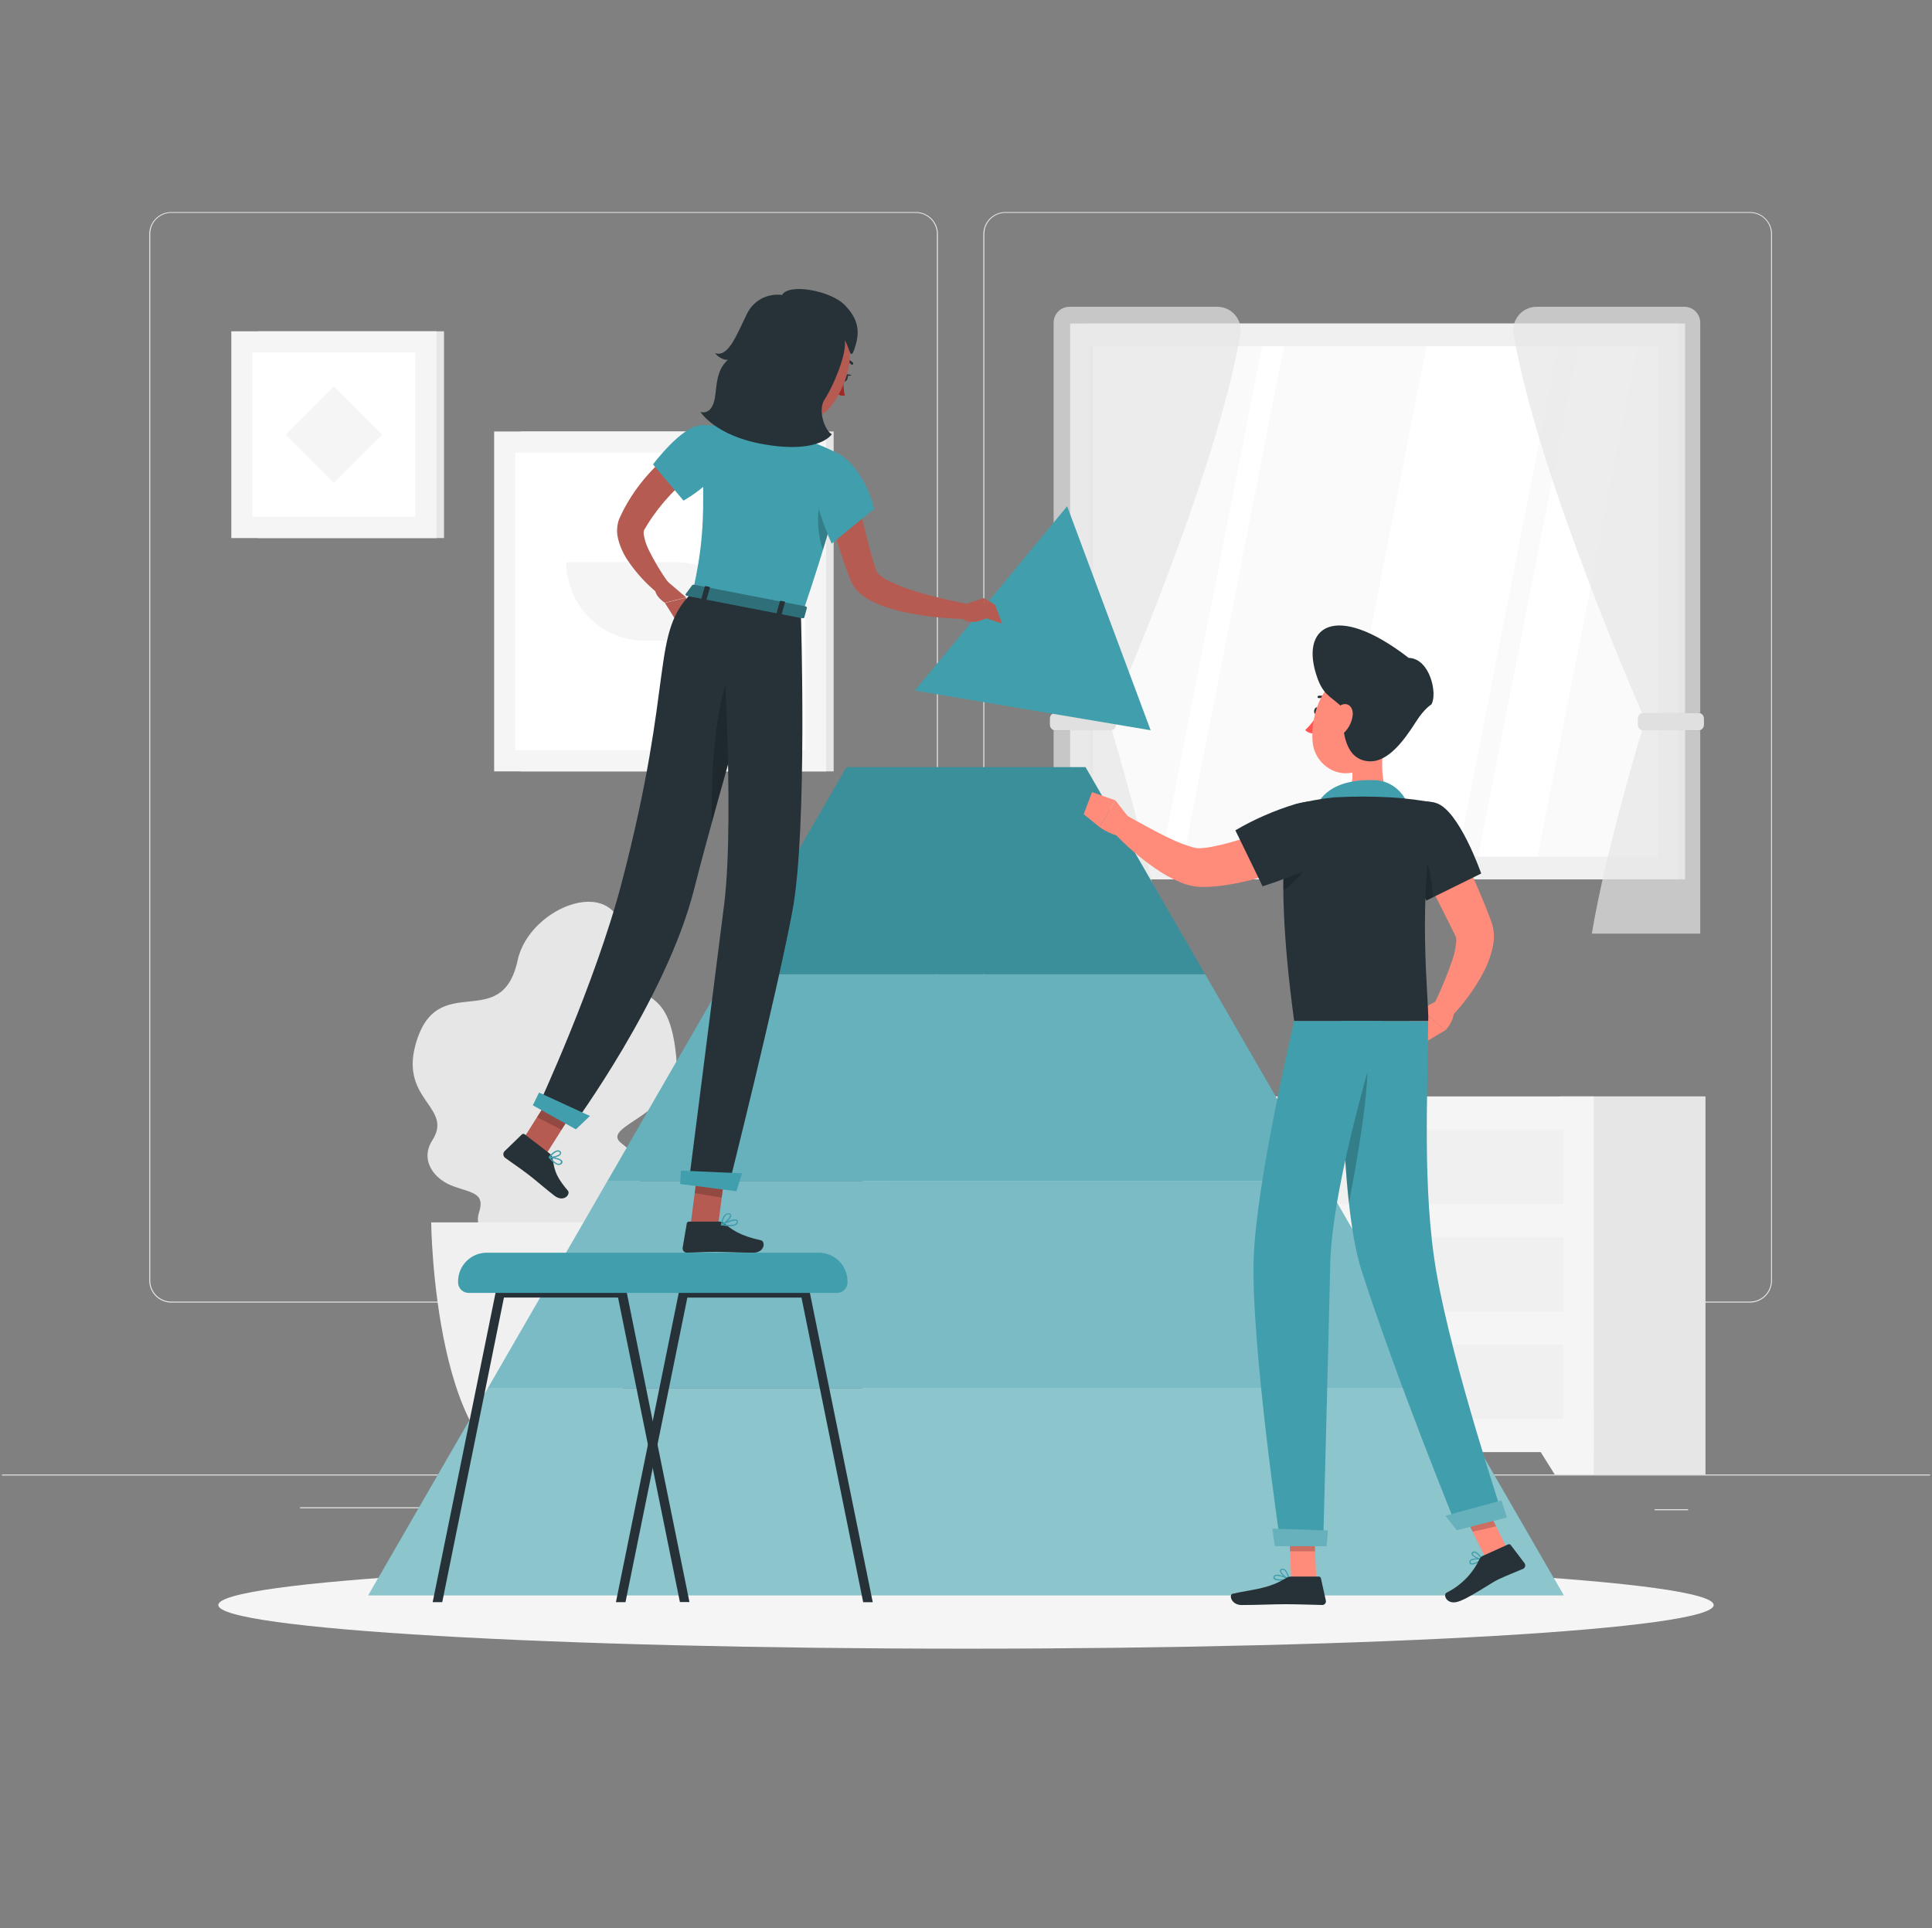 <svg width="501" height="500" viewBox="0 0 501 500" fill="none" xmlns="http://www.w3.org/2000/svg">
<rect x="0" y="0" width="501" height="500" fill="#808080" stroke="none"/>
<g clip-path="url(#clip0_379_6076)">
<path d="M500.5 382.4H0.5V382.65H500.5V382.4Z" fill="#EBEBEB"/>
<path d="M358.18 389.21H325.06V389.46H358.18V389.21Z" fill="#EBEBEB"/>
<path d="M437.76 391.4H429.07V391.65H437.76V391.4Z" fill="#EBEBEB"/>
<path d="M378.37 398.49H359.18V398.74H378.37V398.49Z" fill="#EBEBEB"/>
<path d="M250.5 395.11H207.31V395.36H250.5V395.11Z" fill="#EBEBEB"/>
<path d="M198.4 395.11H192.07V395.36H198.4V395.11Z" fill="#EBEBEB"/>
<path d="M171.49 390.89H77.81V391.14H171.49V390.89Z" fill="#EBEBEB"/>
<path d="M237.5 337.8H44.41C42.897 337.797 41.447 337.195 40.379 336.124C39.31 335.053 38.71 333.603 38.71 332.09V60.66C38.723 59.156 39.329 57.718 40.396 56.658C41.464 55.599 42.906 55.003 44.41 55H237.5C239.014 55 240.467 55.602 241.538 56.672C242.608 57.743 243.21 59.196 243.21 60.71V332.09C243.21 333.604 242.608 335.057 241.538 336.128C240.467 337.198 239.014 337.8 237.5 337.8ZM44.41 55.2C42.964 55.203 41.577 55.779 40.556 56.803C39.534 57.826 38.96 59.214 38.96 60.66V332.09C38.96 333.536 39.534 334.924 40.556 335.947C41.577 336.971 42.964 337.547 44.41 337.55H237.5C238.947 337.547 240.334 336.971 241.358 335.948C242.381 334.924 242.957 333.537 242.96 332.09V60.66C242.957 59.213 242.381 57.825 241.358 56.802C240.334 55.779 238.947 55.203 237.5 55.2H44.41Z" fill="#EBEBEB"/>
<path d="M453.81 337.8H260.71C259.196 337.797 257.746 337.195 256.675 336.125C255.605 335.054 255.003 333.604 255 332.09V60.66C255.016 59.155 255.624 57.717 256.693 56.658C257.762 55.598 259.205 55.002 260.71 55H453.81C455.312 55.005 456.752 55.602 457.817 56.662C458.882 57.721 459.487 59.158 459.5 60.66V332.09C459.5 333.601 458.901 335.05 457.835 336.121C456.768 337.191 455.321 337.795 453.81 337.8ZM260.71 55.2C259.263 55.203 257.875 55.779 256.852 56.802C255.829 57.825 255.253 59.213 255.25 60.66V332.09C255.253 333.537 255.829 334.924 256.852 335.948C257.875 336.971 259.263 337.547 260.71 337.55H453.81C455.257 337.547 456.645 336.971 457.668 335.948C458.691 334.924 459.267 333.537 459.27 332.09V60.66C459.267 59.213 458.691 57.825 457.668 56.802C456.645 55.779 455.257 55.203 453.81 55.2H260.71Z" fill="#EBEBEB"/>
<path d="M117.8 307.73C112.58 305.96 108.8 300.92 112.1 295.73C117.6 287.19 103.85 285.37 107.71 271.08C113.15 250.9 130.04 268.39 134.24 249.02C137.24 234.93 160.96 225.7 161.88 244.25C162.88 264.57 173.08 251.3 175.34 273.88C176.9 289.5 154.68 291.77 161.34 296.65C166.19 300.22 169.05 306.43 162.29 310.65C153.08 316.44 161.77 320.96 155.51 325C149.25 329.04 148.23 322.6 138.51 325.74C129.82 328.54 122.45 319.95 124.18 314.58C125.77 309.63 123.05 309.51 117.8 307.73Z" fill="#E6E6E6"/>
<path d="M168.04 317C168.04 317 167.33 382.38 139.92 382.38C112.51 382.38 111.81 317 111.81 317H168.04Z" fill="#F0F0F0"/>
<path d="M281.23 228.04L436.97 228.04V83.91L281.23 83.91V228.04Z" fill="#E6E6E6"/>
<path d="M277.5 228.04L435.23 228.04V83.91L277.5 83.91V228.04Z" fill="#F0F0F0"/>
<path d="M429.99 222.15V89.79L282.74 89.79V222.15H429.99Z" fill="#FAFAFA"/>
<path d="M343.92 222.15L369.93 89.79H404.02L378.01 222.15H343.92Z" fill="white"/>
<path d="M383.32 222.15L409.32 89.79H424.72L398.71 222.15H383.32Z" fill="white"/>
<path d="M301.29 222.15L327.3 89.79H332.95L306.94 222.15H301.29Z" fill="white"/>
<path d="M283.39 222.14V89.78H282.72V222.14H283.39Z" fill="#E6E6E6"/>
<path opacity="0.7" d="M440.9 83.67V184.84H425.79C425.79 184.84 398.64 123.07 392.5 86.64C392.351 85.768 392.395 84.874 392.628 84.021C392.861 83.168 393.279 82.377 393.85 81.702C394.422 81.027 395.135 80.486 395.938 80.116C396.741 79.746 397.616 79.556 398.5 79.56H436.86C437.938 79.578 438.965 80.019 439.721 80.788C440.477 81.557 440.9 82.592 440.9 83.67Z" fill="#E6E6E6"/>
<path opacity="0.7" d="M440.9 242.12V189.45H425.79C425.79 189.45 416.38 220.45 412.79 242.12H440.9Z" fill="#E6E6E6"/>
<path d="M426.23 189.45H440.35C441.184 189.45 441.86 188.774 441.86 187.94V186.35C441.86 185.516 441.184 184.84 440.35 184.84H426.23C425.396 184.84 424.72 185.516 424.72 186.35V187.94C424.72 188.774 425.396 189.45 426.23 189.45Z" fill="#E0E0E0"/>
<path opacity="0.7" d="M273.22 83.67V184.84H288.33C288.33 184.84 315.48 123.07 321.65 86.64C321.799 85.768 321.755 84.874 321.522 84.021C321.289 83.168 320.871 82.377 320.3 81.702C319.728 81.027 319.015 80.486 318.212 80.116C317.409 79.746 316.534 79.556 315.65 79.56H277.33C276.24 79.56 275.195 79.993 274.424 80.764C273.653 81.535 273.22 82.58 273.22 83.67Z" fill="#E6E6E6"/>
<path opacity="0.7" d="M273.22 242.12V189.45H288.33C288.33 189.45 297.73 220.45 301.33 242.12H273.22Z" fill="#E6E6E6"/>
<path d="M287.89 184.84H273.77C272.936 184.84 272.26 185.516 272.26 186.35V187.94C272.26 188.774 272.936 189.45 273.77 189.45H287.89C288.724 189.45 289.4 188.774 289.4 187.94V186.35C289.4 185.516 288.724 184.84 287.89 184.84Z" fill="#E0E0E0"/>
<path d="M223.64 382.4H261.44V284.33H223.64V382.4Z" fill="#E6E6E6"/>
<path d="M233.73 382.4H223.63V365.48H244.31L233.73 382.4Z" fill="#F5F5F5"/>
<path d="M404.46 382.4H442.26V284.33H404.46V382.4Z" fill="#E6E6E6"/>
<path d="M223.63 376.58H413.27V284.34H223.63V376.58Z" fill="#F5F5F5"/>
<path d="M231.46 312.22H405.44V292.89H231.46V312.22Z" fill="#F0F0F0"/>
<path d="M403.18 382.4H413.27V365.48H392.59L403.18 382.4Z" fill="#F5F5F5"/>
<path d="M231.46 340.12H405.44V320.79H231.46V340.12Z" fill="#F0F0F0"/>
<path d="M231.46 368.02H405.44V348.69H231.46V368.02Z" fill="#F0F0F0"/>
<path d="M135.01 200.05H216.18V111.9L135.01 111.9V200.05Z" fill="#E6E6E6"/>
<path d="M128.14 200.05H214.23V111.9L128.14 111.9V200.05Z" fill="#F5F5F5"/>
<path d="M208.74 194.55V117.38H133.63V194.55H208.74Z" fill="white"/>
<path d="M195.5 166.16C195.501 163.483 194.975 160.833 193.951 158.359C192.928 155.886 191.426 153.639 189.534 151.746C187.641 149.854 185.394 148.352 182.921 147.329C180.447 146.305 177.797 145.779 175.12 145.78H146.85C146.85 151.185 148.997 156.369 152.819 160.191C156.641 164.013 161.825 166.16 167.23 166.16H195.5Z" fill="#F5F5F5"/>
<path d="M66.84 139.54H115.14V85.92H66.84V139.54Z" fill="#E6E6E6"/>
<path d="M59.98 139.54H113.2V85.92H59.98L59.98 139.54Z" fill="#F5F5F5"/>
<path d="M107.7 134.05V91.4H65.46V134.05H107.7Z" fill="white"/>
<path d="M99.073 112.73L86.593 100.25L74.112 112.73L86.593 125.21L99.073 112.73Z" fill="#F5F5F5"/>
<path d="M250.5 427.56C357.582 427.56 444.39 422.492 444.39 416.24C444.39 409.988 357.582 404.92 250.5 404.92C143.417 404.92 56.61 409.988 56.61 416.24C56.61 422.492 143.417 427.56 250.5 427.56Z" fill="#F5F5F5"/>
<path d="M95.5 413.72H405.5L374.5 360.03H126.5L95.5 413.72Z" fill="#419EAC"/>
<path opacity="0.4" d="M95.5 413.72H405.5L374.5 360.03H126.5L95.5 413.72Z" fill="white"/>
<path d="M126.5 360.03H374.5L343.5 306.33H157.5L126.5 360.03Z" fill="#419EAC"/>
<path opacity="0.3" d="M126.5 360.03H374.5L343.5 306.33H157.5L126.5 360.03Z" fill="white"/>
<path d="M188.5 252.64L157.5 306.33H343.5L312.5 252.64H188.5Z" fill="#419EAC"/>
<path opacity="0.2" d="M188.5 252.64L157.5 306.33H343.5L312.5 252.64H188.5Z" fill="white"/>
<path d="M281.5 198.95H219.5L188.5 252.64H312.5L281.5 198.95Z" fill="#419EAC"/>
<path opacity="0.1" d="M281.5 198.95H219.5L188.5 252.64H312.5L281.5 198.95Z" fill="black"/>
<path d="M180.99 121.91C180.48 122.29 179.79 122.83 179.18 123.33C178.57 123.83 177.95 124.33 177.34 124.92C176.14 126.02 174.95 127.14 173.83 128.32C171.616 130.666 169.64 133.225 167.93 135.96C167.56 136.57 166.93 137.6 167.04 137.46C166.913 137.812 166.875 138.19 166.93 138.56C167.142 139.951 167.571 141.301 168.2 142.56C169.668 145.541 171.377 148.397 173.31 151.1L170.5 153.8C167.595 151.426 165.046 148.648 162.93 145.55C161.717 143.804 160.824 141.858 160.29 139.8C159.952 138.45 159.931 137.04 160.23 135.68C160.315 135.283 160.435 134.895 160.59 134.52C160.697 134.246 160.821 133.979 160.96 133.72L161.59 132.43C163.344 129.044 165.518 125.892 168.06 123.05C169.306 121.649 170.624 120.313 172.01 119.05C172.71 118.42 173.43 117.8 174.16 117.2C174.89 116.6 175.61 116.06 176.54 115.42L180.99 121.91Z" fill="#B55B52"/>
<path d="M181.66 110.32C176.74 110.54 169.33 120.44 169.33 120.44L177.24 129.82C177.24 129.82 187.24 124.43 188.34 117.3C188.87 113.74 186.5 110.1 181.66 110.32Z" fill="#419EAC"/>
<path d="M172.07 149.93L177.93 154.93L172.43 156.32C172.43 156.32 169.01 154.32 170.01 151.53L172.07 149.93Z" fill="#B55B52"/>
<path d="M177.97 157.86L175.11 160.63L172.43 156.37L177.93 154.98L177.97 157.86Z" fill="#B55B52"/>
<path d="M218.56 97.68C218.32 98.19 218.4 98.75 218.74 98.92C219.08 99.09 219.54 98.8 219.74 98.29C219.94 97.78 219.9 97.22 219.57 97.05C219.24 96.88 218.8 97.16 218.56 97.68Z" fill="#263238"/>
<path d="M219.44 97L220.85 97.26C220.85 97.26 219.76 97.91 219.44 97Z" fill="#263238"/>
<path d="M218.76 98.4C218.671 99.811 218.772 101.226 219.06 102.61C218.705 102.665 218.343 102.642 217.998 102.544C217.652 102.445 217.333 102.274 217.06 102.04L218.76 98.4Z" fill="#A02724"/>
<path d="M220.86 94.58C220.807 94.567 220.758 94.539 220.72 94.5C220.418 94.195 220.05 93.963 219.644 93.822C219.239 93.682 218.806 93.637 218.38 93.69C218.337 93.7 218.292 93.702 218.248 93.694C218.204 93.686 218.162 93.67 218.124 93.645C218.087 93.621 218.055 93.59 218.03 93.552C218.005 93.516 217.988 93.474 217.98 93.43C217.962 93.343 217.979 93.252 218.028 93.177C218.077 93.102 218.153 93.049 218.24 93.03C218.774 92.957 219.318 93.009 219.828 93.183C220.338 93.356 220.801 93.646 221.18 94.03C221.211 94.061 221.236 94.097 221.253 94.138C221.27 94.178 221.278 94.221 221.278 94.265C221.278 94.309 221.27 94.352 221.253 94.392C221.236 94.433 221.211 94.469 221.18 94.5C221.138 94.539 221.086 94.567 221.03 94.581C220.974 94.595 220.916 94.595 220.86 94.58Z" fill="#263238"/>
<path d="M199.13 98.15C199.27 102.44 197.43 109.36 194.07 111.55C194.07 111.55 196.24 116.19 203.96 117.68C212.45 119.33 208.71 114.28 208.71 114.28C204.26 112.28 204.94 108.88 206.28 105.83L199.13 98.15Z" fill="#B55B52"/>
<path d="M221.1 122.06C221.49 124.24 221.9 126.56 222.38 128.8C222.86 131.04 223.3 133.33 223.83 135.57C224.36 137.81 224.91 140.04 225.5 142.25C225.79 143.36 226.12 144.45 226.44 145.54L227.29 148.19C227.64 148.745 228.108 149.216 228.66 149.57C229.464 150.119 230.313 150.598 231.2 151C233.198 151.924 235.26 152.702 237.37 153.33C239.52 154.02 241.75 154.61 244 155.14C246.25 155.67 248.53 156.14 250.77 156.63L250.41 160.52C245.55 160.448 240.705 159.956 235.93 159.05C233.449 158.587 231.01 157.918 228.64 157.05C227.346 156.573 226.1 155.973 224.92 155.26C223.431 154.414 222.166 153.224 221.23 151.79C221.088 151.567 220.958 151.337 220.84 151.1L220.67 150.72L220.54 150.4L220.21 149.54L219.56 147.83C219.15 146.68 218.73 145.54 218.35 144.38C217.58 142.08 216.88 139.76 216.28 137.38C215.009 132.708 214.007 127.967 213.28 123.18L221.1 122.06Z" fill="#B55B52"/>
<path d="M276.73 131.28L237.24 179.08L298.38 189.38L276.73 131.28Z" fill="#419EAC"/>
<path d="M249.5 157L255.11 155.09L255.76 160.33C255.76 160.33 250.64 163.07 248.76 159.33L249.5 157Z" fill="#B55B52"/>
<path d="M258.01 156.79L259.87 161.72L255.72 160.34L255.07 155.1L258.01 156.79Z" fill="#B55B52"/>
<path d="M179.13 317.29L186.22 317.81L188.33 301.53L181.24 301.01L179.13 317.29Z" fill="#B55B52"/>
<path d="M134.25 297.65L140.77 300.68L149.5 286.86L142.98 283.83L134.25 297.65Z" fill="#B55B52"/>
<path d="M142.5 299.12L136.09 294.19C135.987 294.097 135.854 294.046 135.715 294.046C135.576 294.046 135.443 294.097 135.34 294.19L130.83 298.56C130.721 298.677 130.638 298.816 130.585 298.967C130.533 299.118 130.514 299.279 130.528 299.438C130.542 299.598 130.59 299.753 130.668 299.892C130.745 300.032 130.852 300.154 130.98 300.25C133.25 301.93 134.43 302.63 137.25 304.79C138.98 306.12 141.39 308.25 143.78 310.09C146.17 311.93 148.07 309.72 147.24 308.75C143.48 304.38 143.76 302.55 143.24 300.16C143.114 299.742 142.854 299.377 142.5 299.12Z" fill="#263238"/>
<path d="M186.67 316.8H178.67C178.531 316.798 178.395 316.847 178.289 316.937C178.182 317.027 178.112 317.152 178.09 317.29L177.02 323.6C176.997 323.757 177.008 323.918 177.053 324.07C177.098 324.223 177.175 324.364 177.28 324.484C177.384 324.603 177.513 324.699 177.659 324.764C177.804 324.829 177.961 324.862 178.12 324.86C180.9 324.81 182.24 324.65 185.75 324.65C187.91 324.65 192.36 324.87 195.34 324.87C198.32 324.87 198.55 321.93 197.34 321.66C191.81 320.46 189.66 318.81 187.83 317.24C187.506 316.963 187.096 316.807 186.67 316.8Z" fill="#263238"/>
<path opacity="0.2" d="M188.33 301.54L187.16 310.58L180.15 309.41L181.23 301.01L188.33 301.54Z" fill="black"/>
<path opacity="0.2" d="M142.98 283.84L149.5 286.87L145.63 292.99L139.25 289.73L142.98 283.84Z" fill="black"/>
<path d="M179.66 153.51L208.11 159C221.55 119.43 218.33 118.15 218.33 118.15C216.242 117.021 214.089 116.019 211.88 115.15L211.5 115C209.68 114.34 209.3 114.24 206.86 113.53C202.67 112.53 198.77 111.73 193.95 111.04C193.64 111.04 193.33 110.94 193.03 110.91C192.15 110.8 191.28 110.71 190.45 110.63C189.88 110.56 189.32 110.53 188.78 110.49L186.94 110.39C183.83 110.24 181.61 110.28 181.61 110.28C183.23 135 182.04 142.1 179.66 153.51Z" fill="#419EAC"/>
<path opacity="0.2" d="M212.58 130.22C211.765 134.358 212.051 138.638 213.41 142.63C215.77 134.89 217.12 129.63 217.84 125.98C215.66 125.7 213.34 126.4 212.58 130.22Z" fill="black"/>
<path d="M218.09 118.05C222.83 121.14 225.86 128.05 226.66 131.98L215.66 140.98C215.66 140.98 209.66 127.59 211.66 124.17C213.67 120.57 216.3 116.87 218.09 118.05Z" fill="#419EAC"/>
<path d="M202 87.65C199.44 94.18 198.21 96.89 199.89 101.74C202.41 109.03 210.96 111.01 215.41 105.43C219.41 100.43 222.95 90.58 217.93 84.97C216.879 83.723 215.521 82.771 213.99 82.209C212.459 81.646 210.808 81.493 209.2 81.763C207.592 82.034 206.082 82.719 204.819 83.752C203.556 84.784 202.585 86.128 202 87.65Z" fill="#B55B52"/>
<path d="M214.09 94.8C213.772 96.067 213.856 97.402 214.33 98.62C214.98 100.34 216.33 100.3 216.98 99.08C217.63 97.86 217.98 95.76 216.91 94.4C215.84 93.04 214.5 93.4 214.09 94.8Z" fill="#B55B52"/>
<path d="M202.81 76.5C200.922 76.239 199.001 76.599 197.335 77.526C195.67 78.454 194.352 79.898 193.58 81.64C191.17 86.49 188.86 92.89 185.41 91.56C186.06 92.56 188.11 93.67 188.81 93.21C186.48 95.54 186.02 97.43 185.52 102.21C184.9 108.12 181.63 106.82 181.63 106.82C181.63 106.82 185.45 113.01 197.96 115.2C209.08 117.2 214.23 114.66 215.73 112.58C214.19 112.08 211.79 106.58 213.9 103.46C216.01 100.34 219.66 91.71 219.06 88.25C220.41 90.39 220.48 93.79 221.61 90.37C222.74 86.95 223.25 83.37 219.06 79.12C215.33 75.29 204.44 73.42 202.81 76.5Z" fill="#263238"/>
<path d="M200.6 157.57C200.6 157.57 186.74 204 179.97 230.7C172.83 258.89 148.5 292 148.5 292L139.5 287C139.5 287 154.26 255.37 161.18 229.06C175.18 175.65 168.47 164.33 179.67 153.48L200.6 157.57Z" fill="#263238"/>
<path d="M149.34 292.88L138.16 286.64L139.79 283.34L152.98 289.41L149.34 292.88Z" fill="#419EAC"/>
<path opacity="0.2" d="M194.09 167.45C185 174.45 184.39 201.18 184.6 213.25C189.22 196.38 194.69 177.61 197.89 166.74C197.02 166 195.76 166.16 194.09 167.45Z" fill="black"/>
<path d="M145.24 302.07C145.16 302.101 145.076 302.121 144.99 302.13C144.09 302.21 142.92 300.98 142.31 300.23C142.293 300.203 142.284 300.172 142.284 300.14C142.284 300.108 142.293 300.077 142.31 300.05C142.33 300.02 142.361 299.999 142.396 299.99C142.431 299.98 142.468 299.984 142.5 300C142.8 300 145.38 300.27 145.8 301.07C145.851 301.156 145.878 301.255 145.878 301.355C145.878 301.455 145.851 301.554 145.8 301.64C145.672 301.847 145.473 302 145.24 302.07ZM142.84 300.34C143.69 301.34 144.47 301.84 144.96 301.8C145.064 301.786 145.163 301.746 145.247 301.683C145.331 301.62 145.398 301.536 145.44 301.44C145.462 301.402 145.473 301.359 145.473 301.315C145.473 301.271 145.462 301.228 145.44 301.19C145.23 300.77 143.87 300.47 142.84 300.34Z" fill="#419EAC"/>
<path d="M207.68 159C207.68 159 209.45 215.15 205.48 236.29C201.36 258.29 188.79 308.29 188.79 308.29L178.57 307C178.57 307 185.03 256.45 187.78 234.6C190.78 210.77 186.85 154.96 186.85 154.96L207.68 159Z" fill="#263238"/>
<path d="M190.97 308.93L176.39 307.05L176.57 303.59L192.43 304.28L190.97 308.93Z" fill="#419EAC"/>
<path d="M144.62 299.93C143.92 300.216 143.164 300.339 142.41 300.29C142.382 300.286 142.355 300.274 142.332 300.257C142.309 300.239 142.291 300.216 142.28 300.19C142.267 300.163 142.261 300.134 142.261 300.105C142.261 300.076 142.267 300.047 142.28 300.02C142.34 299.96 143.56 298.38 144.58 298.31C144.713 298.296 144.848 298.311 144.975 298.356C145.101 298.401 145.216 298.474 145.31 298.57C145.416 298.653 145.49 298.77 145.519 298.901C145.548 299.033 145.531 299.17 145.47 299.29C145.267 299.594 144.968 299.819 144.62 299.93ZM142.77 299.98C143.64 299.98 144.98 299.58 145.19 299.14C145.19 299.07 145.25 298.96 145.09 298.81C145.031 298.749 144.959 298.702 144.879 298.673C144.8 298.644 144.714 298.632 144.63 298.64C144.02 298.68 143.21 299.48 142.77 300V299.98Z" fill="#419EAC"/>
<path d="M189.3 318C188.55 317.987 187.804 317.903 187.07 317.75C187.036 317.744 187.005 317.727 186.982 317.702C186.958 317.676 186.944 317.644 186.94 317.61C186.936 317.576 186.943 317.541 186.959 317.511C186.975 317.481 187 317.456 187.03 317.44C187.36 317.27 190.23 315.82 191.08 316.31C191.161 316.351 191.23 316.414 191.278 316.492C191.325 316.569 191.35 316.659 191.35 316.75C191.369 316.903 191.35 317.058 191.294 317.201C191.238 317.344 191.148 317.471 191.03 317.57C190.519 317.907 189.909 318.058 189.3 318ZM187.64 317.51C189.2 317.77 190.37 317.7 190.81 317.32C190.884 317.252 190.941 317.168 190.977 317.074C191.014 316.981 191.028 316.88 191.02 316.78C191.019 316.744 191.01 316.709 190.992 316.678C190.975 316.646 190.95 316.62 190.92 316.6C190.5 316.38 188.82 317 187.64 317.55V317.51Z" fill="#419EAC"/>
<path d="M187.11 317.79C187.077 317.8 187.043 317.8 187.01 317.79C186.985 317.775 186.965 317.752 186.952 317.726C186.94 317.699 186.936 317.669 186.94 317.64C186.94 317.51 187.28 314.64 188.87 314.64H189.01C189.47 314.69 189.6 314.92 189.63 315.11C189.76 315.91 188.04 317.44 187.18 317.83L187.11 317.79ZM188.88 314.92C187.88 314.92 187.45 316.6 187.32 317.32C188.21 316.8 189.37 315.59 189.32 315.11C189.32 315.11 189.32 314.95 188.99 314.92H188.88Z" fill="#419EAC"/>
<path d="M179.5 151.77L177.8 154.06C177.67 154.23 177.87 154.48 178.2 154.54L208.03 160.32C208.29 160.37 208.52 160.32 208.56 160.13L209.24 157.65C209.29 157.47 209.09 157.28 208.81 157.23L180 151.65C179.913 151.626 179.822 151.624 179.734 151.645C179.647 151.666 179.566 151.709 179.5 151.77Z" fill="#419EAC"/>
<path opacity="0.3" d="M179.5 151.77L177.8 154.06C177.67 154.23 177.87 154.48 178.2 154.54L208.03 160.32C208.29 160.37 208.52 160.32 208.56 160.13L209.24 157.65C209.29 157.47 209.09 157.28 208.81 157.23L180 151.65C179.913 151.626 179.822 151.624 179.734 151.645C179.647 151.666 179.566 151.709 179.5 151.77Z" fill="black"/>
<path d="M182.85 155.72L182.08 155.58C181.93 155.58 181.82 155.44 181.85 155.35L182.76 152.13C182.76 152.04 182.93 151.98 183.08 152.01L183.86 152.16C184.01 152.16 184.11 152.29 184.09 152.39L183.18 155.61C183.15 155.7 183.01 155.75 182.85 155.72Z" fill="#263238"/>
<path d="M202.33 159.54L201.56 159.39C201.41 159.39 201.31 159.26 201.33 159.17L202.24 155.95C202.24 155.86 202.41 155.8 202.56 155.83L203.34 155.98C203.49 155.98 203.59 156.11 203.57 156.21L202.66 159.43C202.64 159.52 202.5 159.57 202.33 159.54Z" fill="#263238"/>
<path d="M159.72 415.5H162.2L169.28 380.62L170.52 374.51L178.24 336.51H207.84L223.84 415.51H226.32L209.97 335.06C209.923 334.779 209.777 334.525 209.559 334.341C209.341 334.158 209.065 334.058 208.78 334.06H177.25C176.965 334.058 176.689 334.158 176.471 334.341C176.253 334.525 176.107 334.779 176.06 335.06L169.28 368.44L168.04 374.54L159.72 415.5Z" fill="#263238"/>
<path d="M112.2 415.5H114.68L130.68 336.5H160.27L167.99 374.5L169.23 380.59L176.31 415.47H178.79L170.47 374.47L169.23 368.39L162.5 335.05C162.452 334.769 162.307 334.515 162.089 334.331C161.871 334.148 161.595 334.048 161.31 334.05H129.74C129.455 334.048 129.179 334.148 128.961 334.331C128.743 334.515 128.597 334.769 128.55 335.05L112.2 415.5Z" fill="#263238"/>
<path d="M212.32 324.87H126.24C125.261 324.869 124.292 325.06 123.387 325.434C122.483 325.808 121.661 326.357 120.969 327.049C120.277 327.741 119.728 328.563 119.354 329.467C118.98 330.372 118.789 331.341 118.79 332.32V332.57C118.789 332.927 118.858 333.28 118.993 333.61C119.129 333.94 119.328 334.24 119.58 334.493C119.832 334.745 120.131 334.946 120.461 335.083C120.79 335.22 121.143 335.29 121.5 335.29H217.06C217.417 335.29 217.77 335.22 218.099 335.083C218.429 334.946 218.728 334.745 218.98 334.493C219.232 334.24 219.431 333.94 219.567 333.61C219.702 333.28 219.771 332.927 219.77 332.57V332.32C219.771 331.341 219.579 330.372 219.206 329.467C218.832 328.563 218.283 327.741 217.591 327.049C216.899 326.357 216.077 325.808 215.172 325.434C214.268 325.06 213.299 324.869 212.32 324.87Z" fill="#419EAC"/>
<path d="M374.5 212.35C376.61 216.24 378.56 220.13 380.43 224.11C382.3 228.09 384.05 232.11 385.68 236.26L386.28 237.82L386.58 238.61L386.75 239.07L387 239.86C387.462 241.58 387.523 243.383 387.18 245.13C386.684 247.703 385.783 250.18 384.51 252.47C383.414 254.535 382.164 256.514 380.77 258.39C379.418 260.242 377.945 262.002 376.36 263.66L371.88 260.45C373.676 256.751 375.249 252.947 376.59 249.06C377.163 247.42 377.516 245.712 377.64 243.98C377.64 243.32 377.53 242.79 377.45 242.81L377.32 242.53L376.97 241.82L376.28 240.4C374.4 236.6 372.45 232.79 370.49 228.98L364.66 217.53L374.5 212.35Z" fill="#FF8B7B"/>
<path d="M372.7 259.48L368.5 261.8L374.81 267.2C374.81 267.2 377.43 264.61 376.98 261.49L372.7 259.48Z" fill="#FF8B7B"/>
<path d="M364.45 265.89L369.88 270.1L374.79 267.19L368.48 261.8L364.45 265.89Z" fill="#FF8B7B"/>
<path d="M342.01 184.44C341.92 184.96 341.58 185.34 341.25 185.28C340.92 185.22 340.7 184.77 340.78 184.28C340.86 183.79 341.2 183.38 341.54 183.44C341.88 183.5 342.09 183.92 342.01 184.44Z" fill="#263238"/>
<path d="M341.63 185.34C340.763 186.813 339.696 188.159 338.46 189.34C338.774 189.65 339.153 189.887 339.57 190.034C339.987 190.181 340.43 190.234 340.87 190.19L341.63 185.34Z" fill="#FF5652"/>
<path d="M344.34 181.86C344.299 181.86 344.259 181.852 344.221 181.837C344.183 181.822 344.149 181.799 344.12 181.77C343.853 181.491 343.523 181.279 343.158 181.152C342.793 181.025 342.403 180.987 342.02 181.04C341.941 181.055 341.859 181.038 341.791 180.993C341.724 180.948 341.677 180.879 341.66 180.8C341.651 180.761 341.65 180.721 341.657 180.682C341.664 180.643 341.678 180.605 341.7 180.572C341.721 180.538 341.749 180.51 341.782 180.487C341.814 180.464 341.851 180.448 341.89 180.44C342.375 180.36 342.872 180.4 343.337 180.557C343.803 180.714 344.223 180.983 344.56 181.34C344.589 181.368 344.612 181.401 344.627 181.438C344.643 181.475 344.651 181.515 344.651 181.555C344.651 181.595 344.643 181.635 344.627 181.672C344.612 181.709 344.589 181.742 344.56 181.77C344.531 181.799 344.497 181.822 344.459 181.837C344.421 181.852 344.381 181.86 344.34 181.86Z" fill="#263238"/>
<path d="M359.29 190.15C358.36 194.91 357.43 203.62 360.76 206.79C360.76 206.79 359.46 211.62 350.62 211.62C340.9 211.62 345.98 206.79 345.98 206.79C351.28 205.53 351.14 201.59 350.22 197.9L359.29 190.15Z" fill="#FF8B7B"/>
<path d="M366.01 211.62C365.875 211.352 365.78 211.066 365.73 210.77C364.87 206.14 361.25 202.5 356.56 202.32C351.56 202.14 346.03 202.98 342.72 206.87C341.27 208.57 342.88 211.06 342.88 211.06L366.01 211.62Z" fill="#419EAC"/>
<path d="M381.41 405.69H381.35C381.235 405.625 381.144 405.525 381.09 405.404C381.036 405.284 381.022 405.149 381.05 405.02C381.056 404.916 381.085 404.814 381.135 404.722C381.185 404.63 381.255 404.551 381.34 404.49C382.11 403.9 384.25 404.26 384.34 404.28C384.369 404.286 384.396 404.3 384.419 404.319C384.442 404.338 384.459 404.362 384.47 404.39C384.476 404.42 384.474 404.45 384.463 404.479C384.453 404.507 384.434 404.532 384.41 404.55C383.89 404.93 382.17 406 381.41 405.69ZM383.92 404.5C383.12 404.332 382.288 404.405 381.53 404.71C381.478 404.744 381.435 404.79 381.403 404.844C381.372 404.898 381.354 404.958 381.35 405.02C381.35 405.3 381.45 405.37 381.49 405.39C381.9 405.61 383.11 405.05 383.92 404.5Z" fill="#419EAC"/>
<path d="M383.23 404.27C382.49 403.98 381.7 403.5 381.59 403.04C381.563 402.927 381.577 402.809 381.628 402.705C381.679 402.601 381.765 402.518 381.87 402.47C381.968 402.407 382.079 402.366 382.194 402.348C382.31 402.331 382.428 402.339 382.54 402.37C383.48 402.61 384.41 404.26 384.45 404.37C384.464 404.392 384.472 404.418 384.472 404.445C384.472 404.471 384.464 404.497 384.45 404.52C384.435 404.544 384.415 404.564 384.39 404.578C384.366 404.592 384.338 404.599 384.31 404.6C383.937 404.539 383.573 404.428 383.23 404.27ZM382.57 402.7H382.47C382.397 402.679 382.319 402.673 382.244 402.684C382.168 402.694 382.095 402.72 382.03 402.76C381.86 402.86 381.88 402.95 381.89 402.99C381.99 403.42 383.19 404.05 384.01 404.23C383.67 403.604 383.174 403.077 382.57 402.7Z" fill="#419EAC"/>
<path d="M332.22 409.93C331.39 409.93 330.58 409.82 330.31 409.44C330.242 409.342 330.206 409.225 330.206 409.105C330.206 408.985 330.242 408.869 330.31 408.77C330.363 408.68 330.434 408.602 330.518 408.54C330.602 408.478 330.698 408.434 330.8 408.41C331.88 408.12 334.16 409.41 334.25 409.47C334.278 409.483 334.301 409.504 334.315 409.532C334.33 409.559 334.335 409.59 334.33 409.62C334.326 409.653 334.311 409.684 334.287 409.707C334.264 409.731 334.233 409.746 334.2 409.75C333.546 409.867 332.884 409.927 332.22 409.93ZM331.22 408.67C331.121 408.655 331.019 408.655 330.92 408.67C330.797 408.699 330.689 408.774 330.62 408.88C330.51 409.07 330.55 409.17 330.62 409.22C330.92 409.64 332.57 409.65 333.78 409.48C332.978 409.044 332.098 408.769 331.19 408.67H331.22Z" fill="#419EAC"/>
<path d="M334.18 409.75H334.12C333.34 409.4 331.78 407.99 331.9 407.26C331.9 407.08 332.05 406.87 332.47 406.83C332.624 406.812 332.779 406.825 332.927 406.87C333.075 406.915 333.212 406.99 333.33 407.09C333.918 407.801 334.268 408.679 334.33 409.6C334.331 409.626 334.324 409.651 334.312 409.674C334.3 409.697 334.282 409.716 334.26 409.73C334.237 409.746 334.208 409.753 334.18 409.75ZM332.6 407.12H332.5C332.22 407.12 332.2 407.26 332.2 407.3C332.12 407.74 333.2 408.84 333.98 409.3C333.912 408.559 333.611 407.859 333.12 407.3C332.974 407.179 332.79 407.115 332.6 407.12Z" fill="#419EAC"/>
<path d="M341.33 409.6H334.83L334.19 394.54H340.69L341.33 409.6Z" fill="#FF8B7B"/>
<path d="M391.41 402.82L385.32 404.21L378.21 389.78L384.3 388.38L391.41 402.82Z" fill="#FF8B7B"/>
<path d="M384.44 403.52L391.08 400.52C391.197 400.466 391.329 400.453 391.455 400.484C391.58 400.515 391.691 400.588 391.77 400.69L395.35 405.41C395.429 405.528 395.481 405.662 395.504 405.802C395.527 405.943 395.52 406.086 395.483 406.223C395.446 406.36 395.38 406.488 395.29 406.598C395.2 406.708 395.087 406.797 394.96 406.86C392.63 407.86 391.44 408.26 388.52 409.6C386.73 410.42 380.38 414.9 377.71 415.47C375.04 416.04 374.13 413.47 375.17 413.01C378.878 411.152 381.862 408.112 383.65 404.37C383.796 403.997 384.078 403.693 384.44 403.52Z" fill="#263238"/>
<path d="M334.88 408.85H341.98C342.108 408.851 342.231 408.895 342.331 408.975C342.431 409.055 342.501 409.166 342.53 409.29L343.81 415.07C343.844 415.21 343.845 415.355 343.814 415.495C343.782 415.635 343.719 415.766 343.63 415.878C343.54 415.99 343.426 416.08 343.296 416.141C343.166 416.202 343.024 416.233 342.88 416.23C340.32 416.18 336.62 416.03 333.4 416.03C329.63 416.03 326.4 416.24 321.97 416.24C319.3 416.24 318.56 413.54 319.68 413.3C324.76 412.18 328.91 412.06 333.31 409.35C333.776 409.04 334.32 408.867 334.88 408.85Z" fill="#263238"/>
<path d="M362.81 219.3C363.49 221.05 364.23 222.75 364.99 224.3C366.28 227.06 367.57 229.47 368.51 231.14C369.35 232.64 369.9 233.53 369.9 233.53L384.1 226.53C384.1 226.53 378.38 210.08 372.4 208.25C366.42 206.42 359.74 211.46 362.81 219.3Z" fill="#263238"/>
<path opacity="0.2" d="M369.1 220.93C367.87 221.84 366.98 224.29 366.35 227.16C367.16 228.74 367.91 230.16 368.51 231.16C369.35 232.66 369.89 233.55 369.89 233.55L371.52 232.74C371.485 228.684 370.663 224.673 369.1 220.93Z" fill="black"/>
<path d="M332.78 229.79C332.78 232 332.83 234.44 332.96 237.12C333.28 244.41 334.07 253.5 335.6 264.79H370.37C370.61 259.46 367.25 233.41 372.37 208.26C368.525 207.523 364.637 207.032 360.73 206.79C355.807 206.51 350.873 206.51 345.95 206.79C342.575 207.137 339.232 207.742 335.95 208.6C335.95 208.6 332.77 212.22 332.78 229.79Z" fill="#263238"/>
<path opacity="0.2" d="M333.8 225.1C333.48 225.8 333.14 226.51 332.8 227.27C332.8 228.08 332.8 228.92 332.8 229.79C332.8 230.14 332.8 230.5 332.8 230.86C337.12 228.23 339.95 222.71 339.95 222.71L333.8 225.1Z" fill="black"/>
<path d="M343.24 220.37L342.24 220.99L341.36 221.5C340.77 221.85 340.22 222.1 339.66 222.41C338.54 222.96 337.44 223.48 336.33 223.98C334.12 224.98 331.86 225.82 329.59 226.62C324.904 228.282 320.036 229.377 315.09 229.88C314.42 229.88 313.8 230.01 313.09 230H311.3H310.93C309.299 229.878 307.698 229.493 306.19 228.86C303.803 227.858 301.532 226.597 299.42 225.1C295.498 222.368 291.878 219.227 288.62 215.73L292.1 211.45C295.96 213.59 299.9 215.83 303.75 217.61C305.536 218.474 307.393 219.183 309.3 219.73C309.923 219.912 310.571 219.996 311.22 219.98L312.48 219.86C312.92 219.86 313.42 219.72 313.89 219.66C317.97 218.893 321.965 217.731 325.82 216.19C327.82 215.44 329.82 214.6 331.76 213.75C332.76 213.31 333.69 212.87 334.61 212.41L335.93 211.72L336.54 211.4L337.02 211.12L343.24 220.37Z" fill="#FF8B7B"/>
<path d="M293.31 212.8L289.25 207.56L285.13 214.49C285.13 214.49 288.92 217.31 291.95 216.8L293.31 212.8Z" fill="#FF8B7B"/>
<path d="M283.18 205.43L281.02 211.15L285.13 214.49L289.25 207.56L283.18 205.43Z" fill="#FF8B7B"/>
<path d="M349.11 218.92C345.74 224.14 327.41 229.85 327.41 229.85L320.35 215.33C325.253 212.462 330.475 210.18 335.91 208.53C347.61 205.33 353.16 212.65 349.11 218.92Z" fill="#263238"/>
<path opacity="0.2" d="M334.19 394.55L334.52 402.31H341.02L340.69 394.55H334.19Z" fill="black"/>
<path opacity="0.2" d="M384.3 388.39L378.21 389.79L381.88 397.23L387.97 395.83L384.3 388.39Z" fill="black"/>
<path d="M359.5 186.05C358.11 192.35 357.62 196.11 353.89 198.87C348.29 203.03 340.89 198.87 340.37 192.3C339.9 186.36 342.25 177.06 348.87 175.5C350.329 175.149 351.854 175.177 353.299 175.581C354.745 175.985 356.063 176.752 357.128 177.81C358.193 178.867 358.97 180.179 359.386 181.621C359.801 183.064 359.84 184.588 359.5 186.05Z" fill="#FF8B7B"/>
<path d="M365.29 170.61C370.82 170.76 372.83 179.95 371.18 182.69C371.18 182.69 369.41 183.69 367.26 187.06C364 192.2 359.84 197.76 354.96 197.43C348.9 197.01 347.96 190.01 348.17 183.5C344.97 180.5 343.22 180.26 341.65 175.91C336.8 162.5 346.12 155.78 365.29 170.61Z" fill="#263238"/>
<path d="M350.78 185.44C350.609 187.067 349.906 188.593 348.78 189.78C347.27 191.33 345.78 190.29 345.6 188.33C345.43 186.57 346.01 183.65 347.81 182.83C349.61 182.01 350.96 183.47 350.78 185.44Z" fill="#FF8B7B"/>
<path d="M347.93 264.79C347.93 264.79 347.18 311.06 352.99 329.2C362.2 357.93 377.99 396.58 377.99 396.58L389.87 393.58C389.87 393.58 376.78 354.4 372.53 330.2C368.71 308.46 370.33 282.58 370.33 264.82L347.93 264.79Z" fill="#419EAC"/>
<path opacity="0.2" d="M354.42 272.74C355.65 281.08 351.3 304.29 349.8 311.89C348.22 297.68 347.93 280.82 347.91 271.62C351.09 269.46 353.85 268.9 354.42 272.74Z" fill="black"/>
<path d="M374.85 393.08C374.8 393.08 377.76 396.84 377.76 396.84L390.76 393.53L389.32 389.12L374.85 393.08Z" fill="#419EAC"/>
<path opacity="0.2" d="M374.85 393.08C374.8 393.08 377.76 396.84 377.76 396.84L390.76 393.53L389.32 389.12L374.85 393.08Z" fill="white"/>
<path d="M335.59 264.79C335.59 264.79 325.8 306.3 325.11 326.13C324.34 348.36 332.11 400.81 332.11 400.81H343.11C343.11 400.81 344.5 348 344.96 327.7C345.5 305.62 358.5 264.79 358.5 264.79H335.59Z" fill="#419EAC"/>
<path d="M329.98 396.42C329.93 396.42 330.6 400.99 330.6 400.99H344L344.36 396.91L329.98 396.42Z" fill="#419EAC"/>
<path opacity="0.2" d="M329.98 396.42C329.93 396.42 330.6 400.99 330.6 400.99H344L344.36 396.91L329.98 396.42Z" fill="white"/>
</g>
<defs>
<clipPath id="clip0_379_6076">
<rect width="500" height="500" fill="white" transform="translate(0.5)"/>
</clipPath>
</defs>
</svg>
